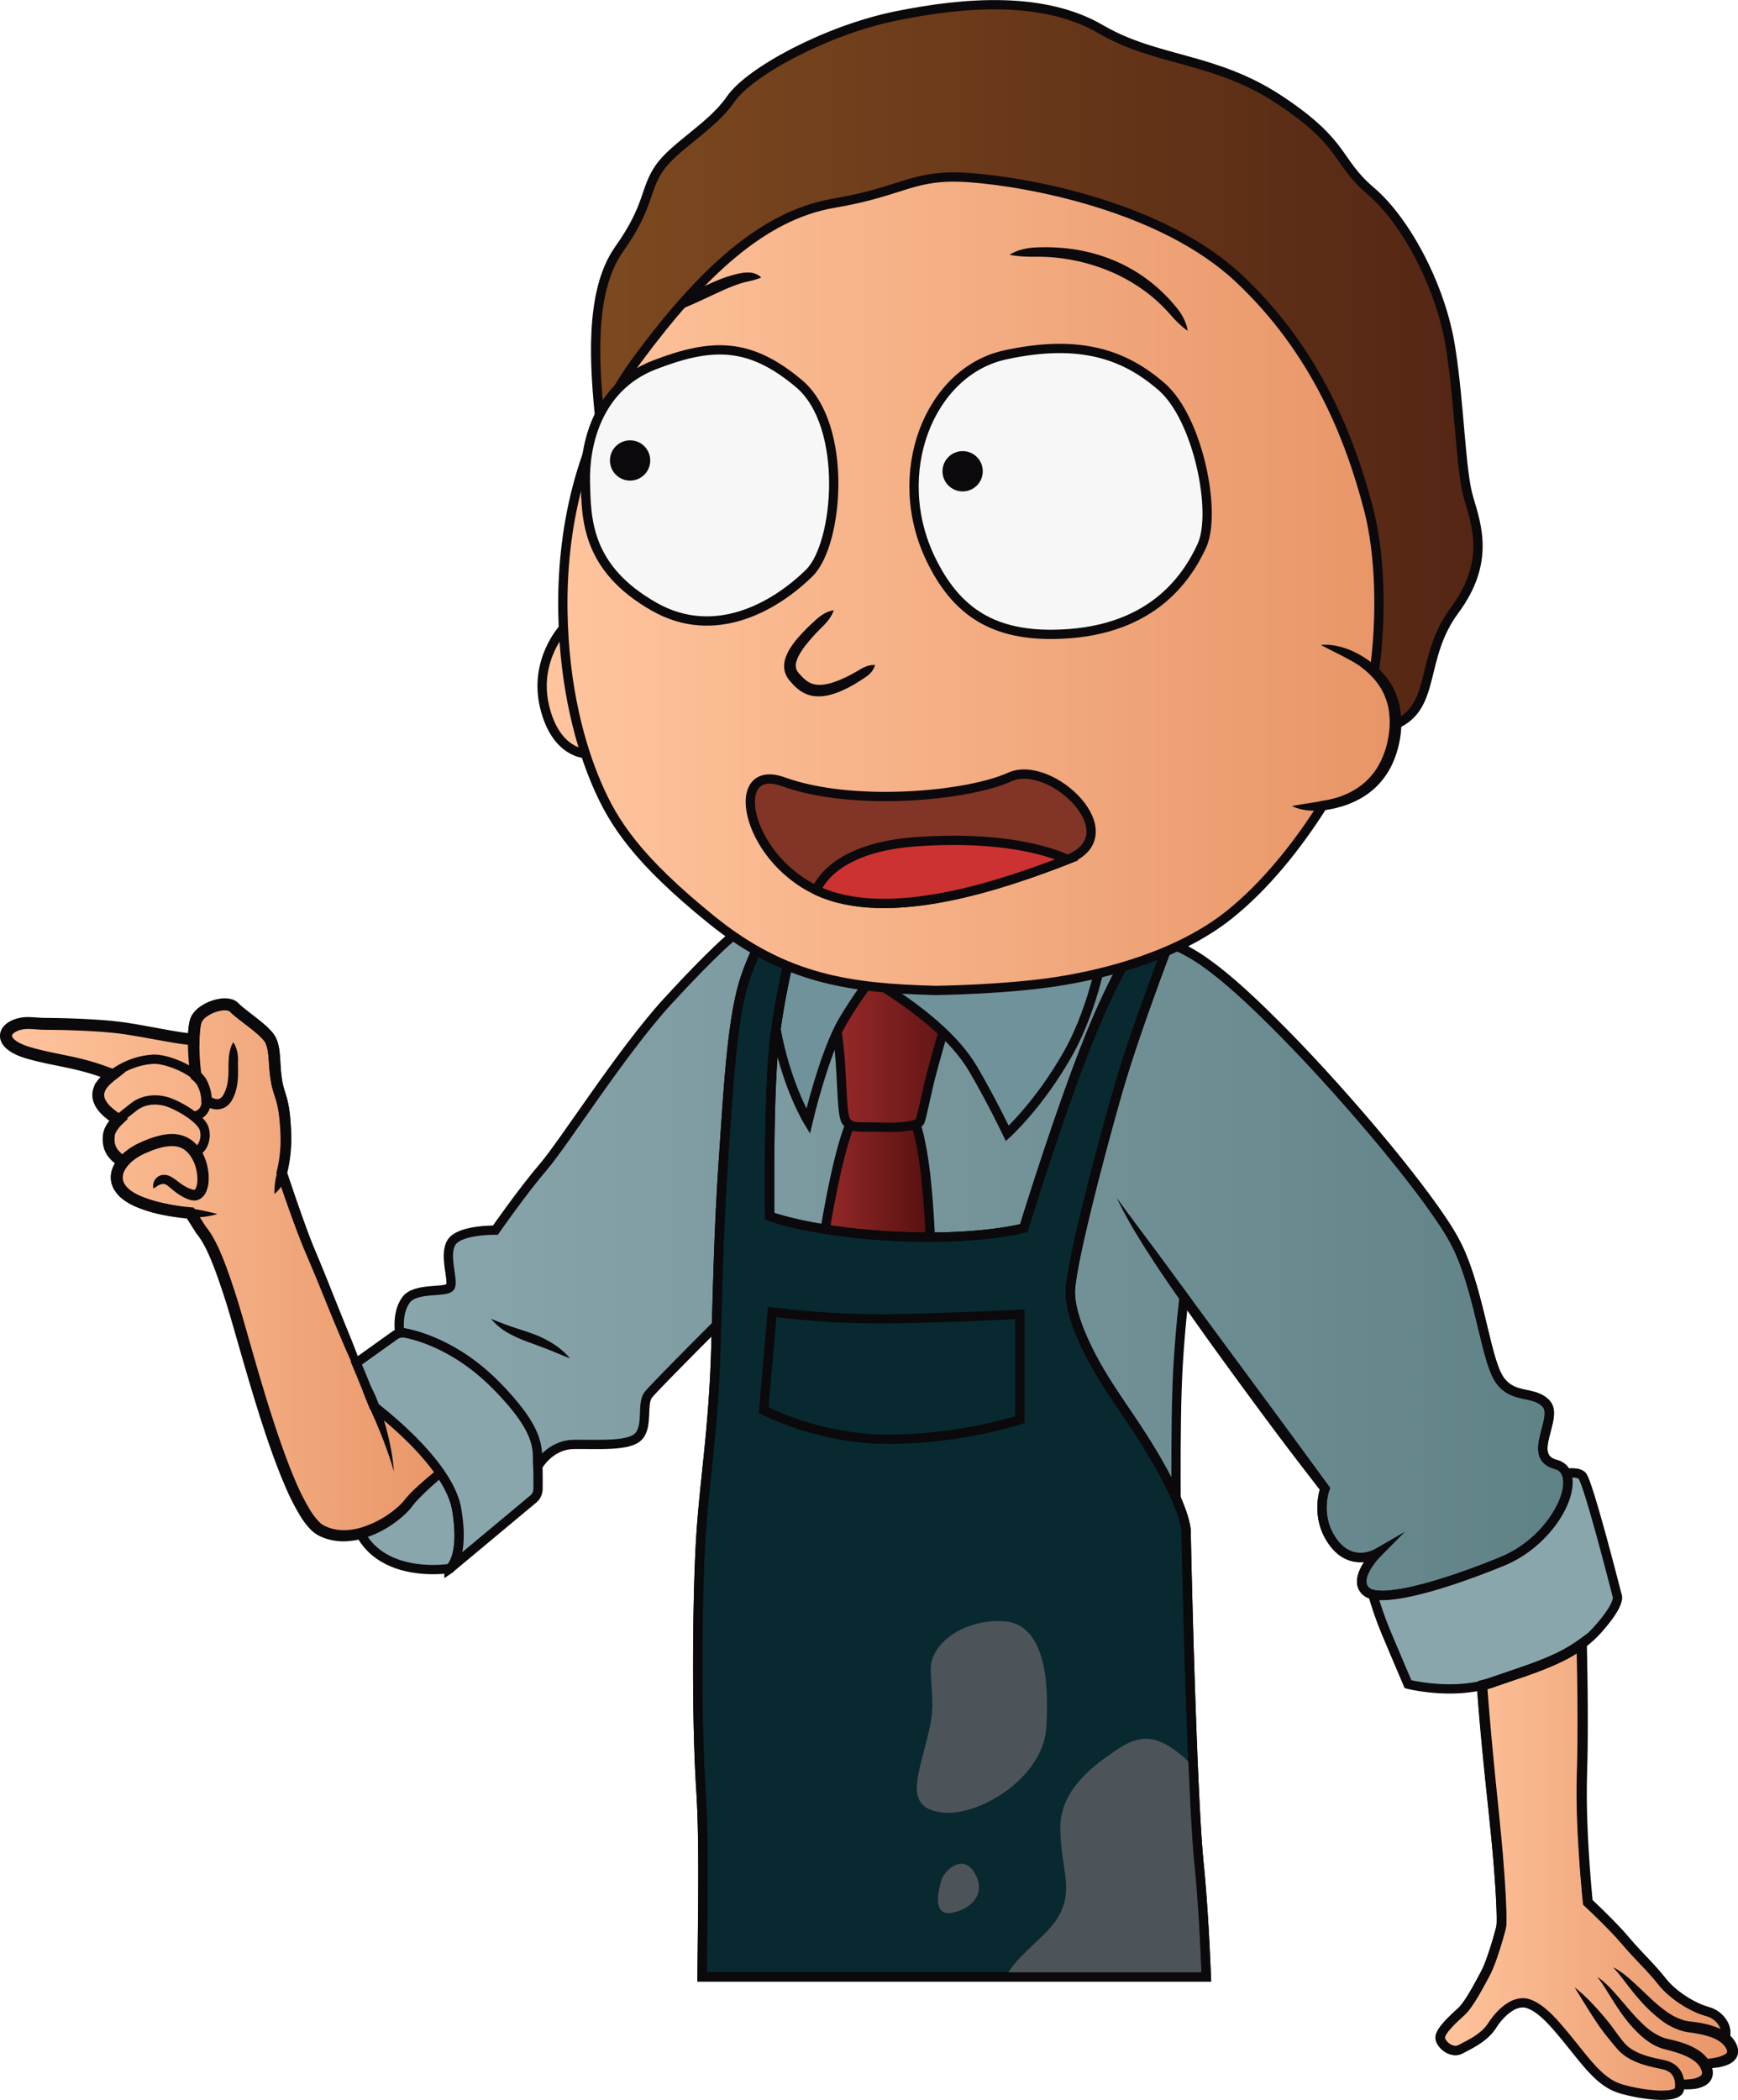 <svg id="Capa_1" data-name="Capa 1" xmlns="http://www.w3.org/2000/svg" xmlns:xlink="http://www.w3.org/1999/xlink" viewBox="0 0 1310.6 1583.11"><defs><style>.cls-1,.cls-12,.cls-13,.cls-14,.cls-17,.cls-18,.cls-19,.cls-2,.cls-3,.cls-4,.cls-7,.cls-8,.cls-9{stroke:#0b090b;}.cls-1,.cls-10,.cls-12,.cls-13,.cls-14,.cls-15,.cls-17,.cls-18,.cls-19,.cls-2,.cls-3,.cls-4,.cls-7,.cls-8,.cls-9{stroke-miterlimit:10;stroke-width:7px;}.cls-1{fill:url(#Degradado_sin_nombre_17);}.cls-2,.cls-6{fill:#8aa6ad;}.cls-3{fill:url(#Degradado_sin_nombre_59);}.cls-4{fill:#ffc49d;}.cls-5{fill:#0b090b;}.cls-7{fill:url(#Degradado_sin_nombre_35);}.cls-8{fill:url(#Degradado_sin_nombre_35-2);}.cls-9{fill:#70939b;}.cls-10,.cls-14{fill:#082930;}.cls-10,.cls-15{stroke:#000;}.cls-11{fill:#4d5459;}.cls-12,.cls-15{fill:none;}.cls-13{fill:url(#Degradado_sin_nombre_30);}.cls-16{fill:url(#Degradado_sin_nombre_30-2);}.cls-17{fill:#f7f7f7;}.cls-18{fill:#823526;}.cls-19{fill:#cc3232;}.cls-20{fill:url(#Degradado_sin_nombre_30-3);}</style><linearGradient id="Degradado_sin_nombre_17" x1="2935.81" y1="825.27" x2="3601.22" y2="825.27" gradientUnits="userSpaceOnUse"><stop offset="0" stop-color="#7c491f"/><stop offset="1" stop-color="#542614"/></linearGradient><linearGradient id="Degradado_sin_nombre_59" x1="2787.63" y1="1495.92" x2="3669.1" y2="1495.92" gradientUnits="userSpaceOnUse"><stop offset="0" stop-color="#8aa6ad"/><stop offset="1" stop-color="#5f8287"/></linearGradient><linearGradient id="Degradado_sin_nombre_35" x1="3107.56" y1="1431.56" x2="3188.74" y2="1431.56" gradientUnits="userSpaceOnUse"><stop offset="0" stop-color="#962929"/><stop offset="1" stop-color="#561010"/></linearGradient><linearGradient id="Degradado_sin_nombre_35-2" x1="3117.85" y1="1301.68" x2="3218.76" y2="1301.68" xlink:href="#Degradado_sin_nombre_35"/><linearGradient id="Degradado_sin_nombre_30" x1="2911.07" y1="990.27" x2="3539.03" y2="990.27" gradientUnits="userSpaceOnUse"><stop offset="0" stop-color="#ffc49d"/><stop offset="1" stop-color="#e89567"/></linearGradient><linearGradient id="Degradado_sin_nombre_30-2" x1="2491.15" y1="1507.65" x2="2834.37" y2="1507.65" xlink:href="#Degradado_sin_nombre_30"/><linearGradient id="Degradado_sin_nombre_30-3" x1="3572.72" y1="1959.73" x2="3793.14" y2="1959.73" xlink:href="#Degradado_sin_nombre_30"/></defs><title>morty2</title><path class="cls-1" d="M2939.23,869c-4.12-41.41-8.86-98.3,14.25-130.9s19-44.44,30.22-61,39.71-31.41,53.93-52.15,72.3-52.15,125-62.82,111.4-14.81,154.07,10.08,86.15,20.74,135.7,53.85,41.34,45.56,68,68.22,52.89,72.45,60,117.34,7.56,93.33,13.78,114.22,16,48.44-10.66,84.44-13.34,72.45-44.53,86.08S2939.23,869,2939.23,869Z" transform="translate(-2486.64 -550.18)"/><path class="cls-2" d="M2768.54,1610.34c14.41,11.14,57.4,46.7,62.57,78s-2.38,41.72-5.05,44.3c0,0-73.17,12.29-74.5-55.71" transform="translate(-2486.64 -550.18)"/><path class="cls-3" d="M3659.85,1654.22c-22.52-5.92,2.37-35-7.11-45.63s-26.07-3-36.15-19.55-15.26-70.37-33-103.26S3504.89,1380,3456,1330.22s-78.22-71.55-103.11-71.55l-.76,6.17-278.94-26-33.89,16.91s-14.41,11.39-49.08,49.17-77.78,106.22-93.78,124.89-36.22,47.78-36.22,47.78-26.44-.45-32.89,8.88,1.56,28.89-1.11,33.78-26.07.08-33.33,9.85-4.89,24.45-4.89,24.45,36.3,3.41,72.44,39.85,31.71,61.33,31.71,61.33,8.89-16.29,27-16.59,42.08,1.78,49.19-6.22,2.07-24.59,7.11-31.11,69-70.22,69-70.22l329.78,209.77s-1.78-90.66,0-144c.85-25.42,3.11-50.24,5.25-69.25,46.66,65.24,106.31,144.36,106.31,144.36s-8,21.12,6.22,40.45,32.89,8.44,32.89,8.44-19.11,19.26-7.85,28.74,60.29-5.4,102.52-22.74S3682.37,1660.15,3659.85,1654.22Z" transform="translate(-2486.64 -550.18)"/><path class="cls-4" d="M2911.51,1024s-22.62,24-14.18,59.07,30.75,35.23,30.75,35.23" transform="translate(-2486.64 -550.18)"/><path class="cls-5" d="M3352.89,1255.17c8.73.08,17.11,2.57,24.68,6a132.23,132.23,0,0,1,21.24,12.69l4.94,3.63,4.8,3.78c1.61,1.25,3.17,2.55,4.72,3.86l4.66,3.92c6.1,5.34,12.1,10.77,17.94,16.36,23.35,22.31,45.48,45.77,66.83,69.91s42.05,48.85,61.34,74.78c2.45,3.21,4.75,6.55,7.13,9.82s4.59,6.68,6.88,10a166.31,166.31,0,0,1,12.18,21.41c6.73,15.07,11,30.81,14.94,46.45l5.72,23.42c.47,1.94,1,3.86,1.49,5.78s1,3.83,1.6,5.72a97.8,97.8,0,0,0,3.83,10.94c.36.86.82,1.6,1.22,2.42.21.39.4.81.63,1.19l.72,1.11a21.17,21.17,0,0,0,3.4,3.88A21.93,21.93,0,0,0,3633,1597c3.59,1,7.6,1.52,11.85,2.85a24.84,24.84,0,0,1,6.32,2.89,19.87,19.87,0,0,1,2.86,2.24c.45.41.85.86,1.27,1.29a16.46,16.46,0,0,1,1.27,1.74,14.68,14.68,0,0,1,1.88,7.59,34.11,34.11,0,0,1-.75,6.67c-.85,4.19-2,8-2.93,11.82s-1.53,7.5-1,10.47a6.79,6.79,0,0,0,1.73,3.57,9.67,9.67,0,0,0,3.71,2.27l1.19.38,1.65.55a16.49,16.49,0,0,1,3.47,1.67,14.92,14.92,0,0,1,5.1,5.89,19.19,19.19,0,0,1,1.83,7.07l.08,1.74c0,.58,0,1.14-.05,1.71a28.19,28.19,0,0,1-.34,3.34,49,49,0,0,1-3.71,12.39,73.35,73.35,0,0,1-6.08,11.08,94.64,94.64,0,0,1-7.6,10,104,104,0,0,1-8.87,8.82,101.69,101.69,0,0,1-10,7.58,98.35,98.35,0,0,1-10.92,6.16c-3.87,1.77-7.57,3.24-11.33,4.74s-7.53,3-11.31,4.36q-11.36,4.25-22.92,8c-7.71,2.48-15.5,4.77-23.43,6.69a134.18,134.18,0,0,1-24.44,4,48.79,48.79,0,0,1-6.49-.13,24.39,24.39,0,0,1-6.87-1.53c-.6-.27-1.2-.57-1.79-.87s-1.18-.8-1.73-1.22a14.28,14.28,0,0,1-2.66-3,13.14,13.14,0,0,1-1.68-3.79,14.5,14.5,0,0,1-.4-4,20.66,20.66,0,0,1,1.53-7,37.35,37.35,0,0,1,3-5.93,60.38,60.38,0,0,1,3.67-5.28,62.59,62.59,0,0,1,4.21-4.87l4.25,5.49c-.57.32-.94.5-1.4.71s-.87.39-1.3.57c-.88.35-1.76.66-2.65.93a31,31,0,0,1-5.51,1.13,27,27,0,0,1-11.31-1.08,25.86,25.86,0,0,1-5.23-2.34c-.83-.46-1.6-1-2.38-1.54s-1.52-1.13-2.19-1.76a36.5,36.5,0,0,1-7-8.33,47.61,47.61,0,0,1-4.83-9.62,50.37,50.37,0,0,1-2.43-10.47,51.56,51.56,0,0,1,.68-16c.17-.88.38-1.75.61-2.63s.47-1.7.83-2.73v0l.48,3.35q-20.79-26.55-40.88-53.62t-39.84-54.39q-9.86-13.68-19.54-27.48c-6.46-9.21-12.94-18.4-19.24-27.71-3.18-4.64-6.24-9.37-9.3-14.09-1.52-2.36-3.09-4.7-4.57-7.09l-4.43-7.2c-3-4.77-5.8-9.66-8.55-14.59s-5.31-10-7.74-15.05c3.41,4.53,6.54,9.15,10,13.61,1.7,2.23,3.33,4.51,5,6.76l5.06,6.73c6.68,9,13.42,18,20,27l19.86,27.18,20,27.1,40,54.19q20,27.1,39.75,54.39l1.15,1.58-.67,1.76h0c-.19.54-.43,1.34-.61,2s-.37,1.47-.52,2.23a43.36,43.36,0,0,0-.67,4.57,45.71,45.71,0,0,0,.09,9.21,43.11,43.11,0,0,0,2.06,8.92,40.27,40.27,0,0,0,4.11,8.16c3.24,5.22,7.76,9.4,13.12,11.12a20.07,20.07,0,0,0,8.39.8,24.32,24.32,0,0,0,4.25-.88c.69-.21,1.38-.46,2.05-.72l1-.43c.3-.13.67-.33.83-.41l20.23-11.08-16,16.57a55.49,55.49,0,0,0-3.66,4.25,52.2,52.2,0,0,0-3.21,4.61,30.25,30.25,0,0,0-2.43,4.82,14.12,14.12,0,0,0-1.07,4.69,7.7,7.7,0,0,0,.2,2,5.79,5.79,0,0,0,.76,1.7,7.22,7.22,0,0,0,1.31,1.49c.26.16.49.33.73.51s.62.29.93.45a18.06,18.06,0,0,0,4.86,1,40.81,40.81,0,0,0,5.55.1,126.14,126.14,0,0,0,23.09-3.77c7.69-1.86,15.34-4.11,22.93-6.54s15.12-5.09,22.6-7.9c3.75-1.39,7.47-2.84,11.19-4.31s7.47-3,10.91-4.55a92.06,92.06,0,0,0,10.06-5.68,88.08,88.08,0,0,0,17.43-15.18,87.44,87.44,0,0,0,7-9.19,66.78,66.78,0,0,0,5.51-10,42.14,42.14,0,0,0,3.21-10.63c.52-3.53.42-7.13-.88-9.75a8.2,8.2,0,0,0-2.67-3.12,9.51,9.51,0,0,0-2-.91l-.53-.19-.26-.1-.42-.13-1.68-.53a16.74,16.74,0,0,1-6.42-4,14,14,0,0,1-3.51-7.08,24,24,0,0,1-.13-7,55.49,55.49,0,0,1,1.17-6.33c1-4,2.13-7.89,2.87-11.58a26.73,26.73,0,0,0,.62-5.28,7.82,7.82,0,0,0-.87-4c-.15-.25-.34-.45-.5-.7s-.54-.58-.84-.85a12.83,12.83,0,0,0-1.88-1.47,18.1,18.1,0,0,0-4.62-2.09c-3.42-1.09-7.42-1.63-11.58-2.76a35.24,35.24,0,0,1-6.27-2.31,25.77,25.77,0,0,1-5.78-3.85,28.66,28.66,0,0,1-4.53-5.16l-.92-1.42c-.29-.48-.52-1-.79-1.47-.49-1-1.06-2-1.49-3a103.2,103.2,0,0,1-4.14-11.81c-.58-2-1.15-3.93-1.65-5.89s-1-3.93-1.52-5.88l-5.72-23.43c-3.88-15.51-8.12-30.93-14.53-45.25a157.71,157.71,0,0,0-11.65-20.45c-2.24-3.29-4.44-6.6-6.75-9.85s-4.61-6.52-7-9.7c-19.09-25.66-39.74-50.27-61-74.3s-43.27-47.37-66.41-69.48c-5.78-5.53-11.7-10.88-17.7-16.13l-4.56-3.84c-1.52-1.29-3-2.56-4.61-3.77l-4.67-3.68-4.78-3.51a125.49,125.49,0,0,0-20.07-12c-7-3.22-14.38-5.34-21.77-5.42Z" transform="translate(-2486.64 -550.18)"/><path class="cls-6" d="M2856.89,1544.44c20,14.67,34.67,12,59.55,29.78" transform="translate(-2486.64 -550.18)"/><path class="cls-5" d="M2856.89,1544.44c5.36,2.12,10.39,4.18,15.54,5.92s10.37,3.32,15.65,5.28a79.77,79.77,0,0,1,15.38,7.43,57.2,57.2,0,0,1,13,11.15c-5.4-2-10.42-4.25-15.5-6.26s-10.12-3.85-15.3-5.76a107,107,0,0,1-15.48-6.85A46.94,46.94,0,0,1,2856.89,1544.44Z" transform="translate(-2486.64 -550.18)"/><path class="cls-7" d="M3127.51,1398.15c-10.47,25-20,87.18-20,87.18l81.18,7.71s-1.18-32.6-4.15-58.08-7.11-36.81-7.11-36.81l-24.89-28.08Z" transform="translate(-2486.64 -550.18)"/><path class="cls-8" d="M3117.85,1328.44c4.52,28.3,2.74,61.49,6.89,67.12s9.48,3.85,27.26,4.44,27.26-1.78,28.44-4.44,5.34-23.41,8.3-34.67,9-32.45,9-32.45l21-108.59-97.57-16.59Z" transform="translate(-2486.64 -550.18)"/><path class="cls-9" d="M3146.44,1290.22c34,21.11,60.45,42.67,74.23,66.22s25.55,48.23,25.55,48.23,24.22-22,45.56-59.78,27.78-83.56,27.78-83.56Z" transform="translate(-2486.64 -550.18)"/><path class="cls-9" d="M3071.11,1261.33s-6.07,33.11,2.08,71.67,22.81,62.56,22.81,62.56,12-51.12,26.22-75.56,39.56-56,39.56-56Z" transform="translate(-2486.64 -550.18)"/><path class="cls-10" d="M3016,2040.59h380.33c-1.35-33.38-3.27-63.51-5.51-85.33-5.33-52.15-9.7-241-9.7-249.93s-7.63-28.88-22-53.77-27.11-41.34-39.55-61.34-25.78-47.11-25.78-65.78,20.44-97.77,35.11-149.33,45.33-129.78,45.33-129.78l-27.55,11.11s-18,24-40.45,80.89S3258.67,1476,3258.67,1476s-33.78,9.33-96.89,6.22-94.67-15.11-94.67-15.11-.89-66.22,1.83-112.44,16.87-97.78,16.87-97.78l-12.62-18.08a189,189,0,0,0-24.75,49.19c-9.77,29.33-12.59,82.37-16.14,134.52s-4.15,85.92-5.93,145.78-8.59,98.37-11.26,141-3.55,134.23,0,189.34C3017.4,1934.1,3016.75,1974.33,3016,2040.59Z" transform="translate(-2486.64 -550.18)"/><path class="cls-11" d="M3392.79,2040.59l-6.35-158.84c-27.33-27.53-41.55-23.08-57.55-12.42s-42.67,29.34-42.67,58.67,9.78,44.46,0,64.45c-8.41,17.21-31.95,30.14-41.19,48.14Z" transform="translate(-2486.64 -550.18)"/><path class="cls-12" d="M3016.09,2040.59h380.23c-1.35-33.38-3.27-63.51-5.51-85.33-5.33-52.15-9.7-241-9.7-249.93s-7.63-28.88-22-53.77-27.11-41.34-39.55-61.34-25.78-47.11-25.78-65.78,20.44-97.77,35.11-149.33,45.33-129.78,45.33-129.78l-27.55,11.11s-18,24-40.45,80.89S3258.67,1476,3258.67,1476s-33.78,9.33-96.89,6.22-94.67-15.11-94.67-15.11-.89-66.22,1.83-112.44,16.87-97.78,16.87-97.78l-12.62-18.08a189,189,0,0,0-24.75,49.19c-9.77,29.33-12.59,82.37-16.14,134.52s-4.15,85.92-5.93,145.78-8.59,98.37-11.26,141-3.55,134.23,0,189.34C3017.29,1932.39,3016.8,1975.76,3016.09,2040.59Z" transform="translate(-2486.64 -550.18)"/><path class="cls-13" d="M3523,1056.4c5.67-40.9,4.6-88-4.29-122.18-14.23-54.66-40.15-120-97.93-174.22s-158.52-72.59-202.37-75.85-48.89,10.07-103.11,19.26-100.74,54.22-147,116.44-58.08,133.48-57.19,191.26,13.33,101.78,25.78,130.67,30.22,56.44,86.22,101.78S3128,1295.11,3192,1296.89c0,0,51.26-.59,90.37-6.52s93-20.15,131-50.37c26.8-21.35,51.22-51.58,70.77-82.53,20.09-2.8,46.94-13.52,53.68-49.91C3542.25,1083.4,3534.19,1067.18,3523,1056.4Z" transform="translate(-2486.64 -550.18)"/><path class="cls-5" d="M3482.67,1036.44a40.64,40.64,0,0,1,13.11,1,55.73,55.73,0,0,1,12.41,4.39,69.85,69.85,0,0,1,21.39,16,55.65,55.65,0,0,1,7.79,11.24,56.52,56.52,0,0,1,4.65,12.94,68.49,68.49,0,0,1,0,27,76.86,76.86,0,0,1-3.7,12.94,59.58,59.58,0,0,1-6.2,12.13l-2,2.81c-.7.91-1.45,1.77-2.17,2.66a30.77,30.77,0,0,1-2.31,2.54,32.49,32.49,0,0,1-2.44,2.4,57.32,57.32,0,0,1-11.08,7.93,68.32,68.32,0,0,1-12.36,5.33,83.76,83.76,0,0,1-13,3,53.16,53.16,0,0,1-13.15.44,37.69,37.69,0,0,1-12.77-3.28c4.37-.9,8.51-1.55,12.62-2.18s8.15-1.23,12.15-1.95a77.36,77.36,0,0,0,11.72-3.08,61.67,61.67,0,0,0,10.8-5.09,50.72,50.72,0,0,0,16.74-16.19,63.5,63.5,0,0,0,8.42-22,62.57,62.57,0,0,0,.34-23.57,52.09,52.09,0,0,0-3.68-11,48,48,0,0,0-6.34-9.82A63,63,0,0,0,3505,1048C3497.83,1044,3490.44,1040.56,3482.67,1036.44Z" transform="translate(-2486.64 -550.18)"/><path class="cls-14" d="M3068.94,1539.26l-6.42,74.07s42.07,22.52,96.59,21.93,96.59-14.82,96.59-14.82V1541s-48.59,2.66-96.59,3.4A654.69,654.69,0,0,1,3068.94,1539.26Z" transform="translate(-2486.64 -550.18)"/><path class="cls-11" d="M3187.56,1853.33c-7.41,33.54-20.45,58.67,8,63.11s77.33-25.77,80-63.11-1.78-79.11-32-80.89-56,16.89-55.12,37.34S3191.18,1836.91,3187.56,1853.33Z" transform="translate(-2486.64 -550.18)"/><path class="cls-11" d="M3196.44,1968c-2.64,9.2-6.62,27.56,9.14,24s24.64-16,15.75-30.22S3198.71,1960.1,3196.44,1968Z" transform="translate(-2486.64 -550.18)"/><path class="cls-15" d="M2571.12,1360.5c-25.34-10-40.45-10.28-61.79-16.2s-21.33-15.71-13-20.15,15.4-2.08,24.89-2.08,40.29.6,58.66,3.26,39,7.41,52.82,8.6,17.77,29,17.77,29l-27.92,11.85Z" transform="translate(-2486.64 -550.18)"/><path class="cls-16" d="M2775.41,1588.44l-11.9,9.15L2752.89,1572c-24.27-58.48-18.22-45.33-32.89-80-4.84-11.45-12.6-33.38-20.81-57.61a104.19,104.19,0,0,0,3-30c-1.18-27.25-5-27-7.11-39.7s-.73-23.2-4.58-30.61-21.79-18.57-27.42-24.5-25.48.59-28.74,10.07c-1,3-1.55,8.18-1.67,14.23h0c-13.85-1.19-34.45-5.93-52.82-8.6s-49.18-3.26-58.66-3.26-16.6-2.37-24.89,2.08-8.3,14.22,13,20.15,36.45,6.22,61.79,16.2h0c-1.55,1.2-3.09,2.51-4.6,3.94-12.15,11.56-3.26,22.23,9.39,29.84-3.66,3.55-6.62,7.48-7.17,11.65-1.08,8.17,1.67,14.9,10.84,20.12h0c-8.2,9.62-7.09,21.53,10.05,29.36,12.36,5.65,28.12,8.15,40.5,9.25,2.19,3.49,7.42,11.8,8.09,12.67,4.45,5.78,10.67,13.93,23.11,53.63s42.08,160,67.56,173,57.48-9.48,65.78-20.74,39.7-35.26,39.7-35.26Z" transform="translate(-2486.64 -550.18)"/><path class="cls-5" d="M2775.41,1588.44c-2,1.91-3.89,3.72-5.68,5.48-.89.89-1.77,1.72-2.64,2.55l-2.56,2.45-1.48,1.41-1.09-2.1c-6.74-13-12.81-26.34-18.49-39.83s-11.2-27.06-16.68-40.59c-2.76-6.74-5.6-13.46-8.46-20.18-1.43-3.33-2.9-6.77-4.25-10.21s-2.68-6.87-4-10.31c-5.12-13.77-9.93-27.6-14.69-41.45l-.37-1.09.28-1.15a99.71,99.71,0,0,0,2.91-22.23c0-1.87,0-3.74-.06-5.61s-.2-3.81-.3-5.71c-.28-3.81-.61-7.6-1.16-11.29a65.47,65.47,0,0,0-2.47-10.73c-.56-1.79-1.22-3.67-1.79-5.68a61.54,61.54,0,0,1-1.4-6.12,117.8,117.8,0,0,1-1.39-12c-.29-3.93-.49-7.78-1-11.28a26,26,0,0,0-1.2-4.84,7.12,7.12,0,0,0-.43-1.06,8.49,8.49,0,0,0-.46-.95,12,12,0,0,0-1.26-1.75,60.42,60.42,0,0,0-7.93-7.36c-2.94-2.39-6-4.72-9.13-7.12-1.56-1.21-3.12-2.43-4.7-3.75-.78-.65-1.57-1.34-2.38-2.09-.4-.37-.8-.77-1.21-1.19a1.62,1.62,0,0,0-.29-.23,6.92,6.92,0,0,0-3.33-.68,19.92,19.92,0,0,0-4.72.61,26.7,26.7,0,0,0-9,4.09,13.83,13.83,0,0,0-3.17,3,6.4,6.4,0,0,0-.84,1.54,15,15,0,0,0-.56,2.13,69.39,69.39,0,0,0-.9,10.87l-.11,4.74-4.7-.44c-10.08-.94-19.73-2.82-29.36-4.54-4.81-.87-9.6-1.74-14.38-2.55s-9.55-1.57-14.26-2.1c-9.51-1.06-19.22-1.6-28.91-2q-7.28-.3-14.56-.43l-7.27-.1c-2.31,0-5.09,0-7.58-.2-5.05-.33-9.54-.85-13.27.1a16.65,16.65,0,0,0-2.75.89c-.46.17-.89.43-1.34.63a10,10,0,0,0-1.1.65,5.44,5.44,0,0,0-1.46,1.38,1.88,1.88,0,0,0-.4,1,2.31,2.31,0,0,0,.34,1.13,7.34,7.34,0,0,0,1.43,1.69,21.1,21.1,0,0,0,5.05,3.18,45.93,45.93,0,0,0,6.25,2.37c1.09.33,2.2.65,3.38,1s2.3.63,3.47.91c9.26,2.34,18.86,4,28.56,6.2,4.84,1.12,9.69,2.38,14.47,3.87s9.5,3.17,14.15,5l-.56-.18h0l8.94,2.24-7.3,5.63c-1.34,1-2.64,2.14-3.88,3.3a21.42,21.42,0,0,0-3,3.38,9.83,9.83,0,0,0-1.58,3.43,7,7,0,0,0,.06,3.37c.58,2.31,2.39,4.8,4.71,7a46,46,0,0,0,8,6l5,3-4.14,4a24.64,24.64,0,0,0-5,6.33,9.27,9.27,0,0,0-.62,1.55,7.16,7.16,0,0,0-.19.73l-.06.36c0,.12,0,.32,0,.47a17.12,17.12,0,0,0-.06,3.84,13,13,0,0,0,.83,3.45,12.33,12.33,0,0,0,1.79,3,21,21,0,0,0,6.1,5l-2.87-.52h0l11.78-1.8-7.73,9.06a16.26,16.26,0,0,0-3.65,6.76,9.49,9.49,0,0,0,.86,6.59,17.29,17.29,0,0,0,5.29,5.7,39.6,39.6,0,0,0,7.82,4.21,99.1,99.1,0,0,0,18.13,5.37,171,171,0,0,0,19.11,2.73l2.17.2,1.16,1.84,6.47,10.22.8,1.24c.26.4.54.83.67,1,.62.81,1.26,1.66,1.9,2.54a64.35,64.35,0,0,1,3.52,5.47,111,111,0,0,1,5.58,11.33c1.67,3.81,3.14,7.65,4.58,11.49,2.84,7.7,5.42,15.44,7.86,23.21s4.67,15.6,6.91,23.39c8.9,31.11,17.7,62.22,28.62,92.46,2.74,7.55,5.63,15,8.79,22.35a167.77,167.77,0,0,0,10.64,21.09,53.89,53.89,0,0,0,6.69,8.93,16.83,16.83,0,0,0,3.73,3l.22.13.3.14.6.3,1.21.55c.82.34,1.65.66,2.5.93,6.76,2.26,14.33,2,21.6.18A74.91,74.91,0,0,0,2787,1686a42.53,42.53,0,0,0,3.88-4c.3-.35.54-.66.83-1s.7-.9,1.06-1.32c.7-.85,1.42-1.65,2.15-2.44,2.91-3.09,5.93-5.89,9-8.63s6.17-5.38,9.34-8c6.33-5.15,12.72-10.14,19.29-15l-.31,4.51-14.05-15-14.07-15.24Zm0,0,15,13.87,15.27,14.21,15.41,14.54,15.43,14.82,2.41,2.32-2.72,2.19c-6.25,5-12.48,10.18-18.52,15.46a213.89,213.89,0,0,0-17.29,16.35c-.64.72-1.26,1.44-1.83,2.15-.29.36-.54.72-.82,1.07s-.68.92-1,1.36a49.11,49.11,0,0,1-4.49,4.8,79.71,79.71,0,0,1-10,8,75.92,75.92,0,0,1-23.13,10.79,54.16,54.16,0,0,1-13,1.83,42.3,42.3,0,0,1-13.3-1.93c-1.08-.34-2.14-.74-3.19-1.17-.52-.23-1-.44-1.56-.69l-.77-.37-.38-.19-.44-.23a25.81,25.81,0,0,1-5.77-4.48,58.3,58.3,0,0,1-7.89-10.43,176.58,176.58,0,0,1-11.23-22.21c-3.26-7.54-6.19-15.17-9-22.84-5.55-15.33-10.49-30.82-15.2-46.35s-9.17-31.12-13.63-46.67c-2.24-7.77-4.46-15.54-6.87-23.17s-5-15.29-7.73-22.78c-1.41-3.73-2.84-7.45-4.42-11.05a103.1,103.1,0,0,0-5.14-10.43,51.56,51.56,0,0,0-3.05-4.73c-.55-.77-1.13-1.53-1.74-2.32s-.75-1.08-1-1.52l-.85-1.3-6.52-10.3,3.33,2a181.18,181.18,0,0,1-20.09-2.85,107.33,107.33,0,0,1-19.79-5.87,48,48,0,0,1-9.56-5.18,26,26,0,0,1-8-8.77,19.08,19.08,0,0,1-2-6.16,18.69,18.69,0,0,1,.31-6.47,25,25,0,0,1,5.54-10.57l4.05,7.26h0l-1.55.24-1.31-.77a29.6,29.6,0,0,1-8.67-7.16,21.06,21.06,0,0,1-3.08-5.21,21.81,21.81,0,0,1-1.42-5.86,25.64,25.64,0,0,1,.05-5.75c0-.25,0-.44.09-.72l.14-.83a16.07,16.07,0,0,1,.4-1.59,18.36,18.36,0,0,1,1.15-2.91,33.21,33.21,0,0,1,6.76-8.78l.8,7a54.8,54.8,0,0,1-9.6-7.14,31.15,31.15,0,0,1-4.21-4.85,20.16,20.16,0,0,1-3-6.36,15.67,15.67,0,0,1-.14-7.54,18.49,18.49,0,0,1,2.93-6.54,29.52,29.52,0,0,1,4.27-4.86c1.44-1.35,2.95-2.63,4.51-3.84l1.65,7.87h0l-.27-.07-.29-.11c-4.45-1.72-8.95-3.32-13.51-4.73s-9.17-2.61-13.84-3.69c-9.34-2.15-19.05-3.78-28.74-6.22-1.21-.29-2.41-.62-3.62-.94s-2.43-.66-3.68-1a56.29,56.29,0,0,1-7.44-2.82,30.15,30.15,0,0,1-7.28-4.65,16.47,16.47,0,0,1-3.22-3.94,11.29,11.29,0,0,1-1.5-5.87,10.91,10.91,0,0,1,2-5.82,14.46,14.46,0,0,1,3.77-3.69,20.17,20.17,0,0,1,2-1.21c.66-.32,1.3-.67,2-.94a25.65,25.65,0,0,1,4.19-1.37,32.09,32.09,0,0,1,8.42-.78c2.67.07,5.15.3,7.5.44s4.5.18,7.08.18l7.38.12q7.38.15,14.75.46c9.83.43,19.65,1,29.56,2.11,5,.58,9.88,1.37,14.74,2.2s9.67,1.71,14.48,2.6c9.6,1.74,19.17,3.6,28.55,4.49l-4.8,4.3a76.76,76.76,0,0,1,1.1-12.38,22.86,22.86,0,0,1,.94-3.51,15.5,15.5,0,0,1,1.94-3.58,22.61,22.61,0,0,1,5.17-5,35.22,35.22,0,0,1,12.13-5.48,28,28,0,0,1,6.84-.84,18.88,18.88,0,0,1,3.79.4,13,13,0,0,1,4.1,1.63,9.81,9.81,0,0,1,2,1.6c.27.28.55.56.87.85.62.58,1.29,1.18,2,1.77,1.41,1.18,2.92,2.37,4.44,3.55,3,2.37,6.17,4.74,9.27,7.26a68.32,68.32,0,0,1,9.11,8.57,20.37,20.37,0,0,1,2.12,3,17.22,17.22,0,0,1,.83,1.67,15.33,15.33,0,0,1,.66,1.65,34.22,34.22,0,0,1,1.58,6.49c.6,4.2.75,8.15,1,12a111.37,111.37,0,0,0,1.2,11.19,50.07,50.07,0,0,0,1.17,5.27c.47,1.74,1.09,3.54,1.68,5.47a74.35,74.35,0,0,1,2.68,12c.57,4,.89,8,1.15,12,.09,2,.21,3.93.27,6s.06,4,0,6.06a107.91,107.91,0,0,1-3.31,24l-.09-2.24c4.65,13.84,9.35,27.67,14.33,41.35q1.86,5.13,3.82,10.19c1.3,3.38,2.69,6.67,4.11,10.07,2.82,6.75,5.63,13.52,8.36,20.34,5.4,13.61,10.84,27.13,16.38,40.66s10.65,27.24,15.11,41.22l-2.56-.69,3.38-2.12c1.12-.69,2.22-1.39,3.31-2Z" transform="translate(-2486.64 -550.18)"/><path class="cls-12" d="M2575.91,1394.28c-12.65-7.61-21.54-18.28-9.39-29.84a57,57,0,0,1,35.55-15.7c9.49-.59,32,8,37,18.07s5.19,23.22-6.44,24.94" transform="translate(-2486.64 -550.18)"/><path class="cls-2" d="M2826.06,1732.6l-.87.73A5.69,5.69,0,0,0,2826.06,1732.6Z" transform="translate(-2486.64 -550.18)"/><path class="cls-2" d="M2892.15,1655.7c-.9-11.77,4.44-24.89-31.71-61.33-28.54-28.78-57.17-37-68-39.12a10.48,10.48,0,0,0-7.94,1.6l-29.22,20.87c5.15,12.22,9.53,23.1,13.22,32.62,14.41,11.14,57.4,46.7,62.57,78s-2.38,41.72-5.05,44.3l62.76-52.34a9.87,9.87,0,0,0,3.55-7.51C2892.41,1667.53,2892.42,1659.26,2892.15,1655.7Z" transform="translate(-2486.64 -550.18)"/><path class="cls-6" d="M2783.7,1659.56s-3.55-25.19-20.19-62" transform="translate(-2486.64 -550.18)"/><path class="cls-5" d="M2783.7,1659.56c-1.43-5.29-3.18-10.44-5-15.56s-3.78-10.16-5.8-15.17-4.19-10-6.42-14.87c-1.07-2.47-2.2-4.92-3.21-7.41s-2.1-5-3-7.52l6.38-2.88c1.3,2.43,2.48,4.92,3.57,7.45.52,1.27,1.05,2.54,1.54,3.83s1,2.57,1.42,3.88c.91,2.6,1.74,5.23,2.52,7.87s1.54,5.29,2.26,7.94c1.4,5.33,2.63,10.7,3.62,16.11.5,2.7.95,5.41,1.28,8.14S2783.58,1656.82,2783.7,1659.56Z" transform="translate(-2486.64 -550.18)"/><path class="cls-12" d="M2635.56,1417.78c4.88-2.67,7.11-10.89,4.88-17.11s-14.66-14.67-25.11-18.89-21.11-2.45-27.77,2.89-17.71,12.81-18.82,21.26c-1.08,8.17,1.67,14.9,10.84,20.12" transform="translate(-2486.64 -550.18)"/><path class="cls-5" d="M2602.37,1446.22a7.69,7.69,0,0,1,.1-4.41,8.44,8.44,0,0,1,2.61-4,8.23,8.23,0,0,1,5.09-1.92,10.83,10.83,0,0,1,5.22,1.34,25.23,25.23,0,0,1,3.58,2.31l3,2.22a36.35,36.35,0,0,0,5.64,3.58c.48.22,1,.47,1.44.67l1.48.57,1.5.49a4.14,4.14,0,0,0,.83.13.84.84,0,0,0,.72-.26,4,4,0,0,0,.92-1.41,15.76,15.76,0,0,0,1-5.58,33.43,33.43,0,0,0-.52-6.42,29.18,29.18,0,0,0-4.66-11.75c-2.41-3.46-5.4-5.92-9-6.9s-7.94-.74-12.25.24a68.69,68.69,0,0,0-13,4.62,40,40,0,0,0-11.09,7.11c-3.08,2.88-5.41,6.42-5.8,9.82a9.43,9.43,0,0,0,.7,4.91,14.36,14.36,0,0,0,3.29,4.48,27,27,0,0,0,5.08,3.69c.49.27,1,.54,1.45.8l1.5.73c1,.47,2.12.88,3.17,1.33a94.25,94.25,0,0,0,13.4,4.13c4.59,1.12,9.27,2,14,2.93s9.49,1.6,14.27,2.5,9.6,1.89,14.5,3.3a61.25,61.25,0,0,1-14.86,2.47,107.09,107.09,0,0,1-15-.38,101.37,101.37,0,0,1-14.91-2.35c-2.47-.53-4.92-1.26-7.37-2-1.23-.37-2.44-.82-3.65-1.23l-1.82-.63-1.8-.74a43.21,43.21,0,0,1-14-8.27,22.9,22.9,0,0,1-5.31-7.32,18.21,18.21,0,0,1-1.4-9.45,21.61,21.61,0,0,1,3.06-8.61,31.76,31.76,0,0,1,5.39-6.6,48.56,48.56,0,0,1,13.46-8.79,78,78,0,0,1,14.64-5.26c1.32-.27,2.61-.61,4-.76.68-.1,1.36-.2,2-.28l2.11-.12a16.82,16.82,0,0,1,2.13,0c.73,0,1.44,0,2.17.13l2.18.33c.73.11,1.46.36,2.18.54a23.14,23.14,0,0,1,8,4.11,18.12,18.12,0,0,1,1.68,1.46,15.1,15.1,0,0,1,1.54,1.56c.47.54,1,1.08,1.41,1.63l1.24,1.72a32.54,32.54,0,0,1,3.83,7.49,41.78,41.78,0,0,1,2.06,7.92,38.07,38.07,0,0,1,.47,8.22,23.51,23.51,0,0,1-2,8.71,11.88,11.88,0,0,1-3.45,4.41,10.14,10.14,0,0,1-1.38.88,14.07,14.07,0,0,1-1.56.62,11.73,11.73,0,0,1-1.63.32,10.33,10.33,0,0,1-1.57,0,11.35,11.35,0,0,1-2.77-.53l-2-.71c-.64-.27-1.27-.56-1.91-.85s-1.23-.63-1.85-1a44.45,44.45,0,0,1-6.57-4.57l-2.82-2.32a19.39,19.39,0,0,0-2.5-1.81,4.12,4.12,0,0,0-1.76-.65,6,6,0,0,0-1.85.17,10.76,10.76,0,0,0-2.63,1.12C2604.76,1444.75,2603.67,1445.42,2602.37,1446.22Z" transform="translate(-2486.64 -550.18)"/><path class="cls-17" d="M2980.15,1007.7c-51.5-29.13-51.4-66.37-52.07-94.22s8.81-71.54,52.07-88.21,71.7-17.27,109,14.14,30,121,7.7,142.81C3070.22,1008.3,3025.19,1033.19,2980.15,1007.7Z" transform="translate(-2486.64 -550.18)"/><path class="cls-17" d="M3188.74,972.16c-31.84-65.28-1.18-141.94,55.7-154.38s90.67,0,118.23,24,41.77,95.11,30.22,120-39,66.19-112.89,66.66C3233,1028.74,3206.81,1009.22,3188.74,972.16Z" transform="translate(-2486.64 -550.18)"/><circle class="cls-5" cx="725.91" cy="355.29" r="15.19"/><circle class="cls-5" cx="475.14" cy="347.15" r="15.19"/><path class="cls-5" d="M2999.41,776c4.56-2.82,9.25-5.38,14-7.84s9.66-4.74,14.72-6.79a90.16,90.16,0,0,1,15.86-5c1.41-.24,2.8-.53,4.25-.65a18.77,18.77,0,0,1,4.37,0,13.41,13.41,0,0,1,8.1,3.72,63.52,63.52,0,0,1-7.79,2.44c-2.38.63-4.77,1-7.16,1.76a123.78,123.78,0,0,0-14.3,5.58c-4.76,2.12-9.52,4.41-14.32,6.62s-9.64,4.45-14.6,6.43Z" transform="translate(-2486.64 -550.18)"/><path class="cls-5" d="M3248,742.22a23.09,23.09,0,0,1,2.25-1.28c.77-.39,1.54-.76,2.32-1.08a42.8,42.8,0,0,1,4.76-1.58,48.2,48.2,0,0,1,9.82-1.5,148.11,148.11,0,0,1,19.87.28,129.67,129.67,0,0,1,38.75,9.12,118.46,118.46,0,0,1,33.88,21.07,124.38,124.38,0,0,1,13.83,14.38,44.29,44.29,0,0,1,5.55,8.27,37.91,37.91,0,0,1,2,4.63,28.41,28.41,0,0,1,1.21,5,31.92,31.92,0,0,1-4.06-3.11c-1.24-1.09-2.48-2.15-3.59-3.3s-2.28-2.23-3.31-3.42l-3.15-3.5a117.8,117.8,0,0,0-13.57-13,128,128,0,0,0-32.11-18.93,142.62,142.62,0,0,0-36.22-9.47,140.87,140.87,0,0,0-18.83-1.06c-3.15,0-6.3,0-9.51-.22-1.61-.11-3.22-.21-4.86-.46A35.82,35.82,0,0,1,3248,742.22Z" transform="translate(-2486.64 -550.18)"/><path class="cls-5" d="M3115.36,1010.22a20.42,20.42,0,0,1-1.87,4.17,29.56,29.56,0,0,1-2.38,3.54,59.3,59.3,0,0,1-5.59,6,148.34,148.34,0,0,0-10.79,12,59.07,59.07,0,0,0-4.49,6.38,27.72,27.72,0,0,0-3,6.48,9.54,9.54,0,0,0-.17,5.62,8,8,0,0,0,1.24,2.41,6.26,6.26,0,0,0,.46.59l.25.3.13.15.17.19,1.35,1.48a27.39,27.39,0,0,0,5.33,4.65,17.32,17.32,0,0,0,2.88,1.39,18.94,18.94,0,0,0,3.14.76c4.39.61,9.41-.49,14.28-2.15a97.22,97.22,0,0,0,14.43-6.71c1.17-.67,2.36-1.32,3.52-2s2.31-1.43,3.53-2a19.82,19.82,0,0,1,4-1.46,14.44,14.44,0,0,1,4.73-.46,15.46,15.46,0,0,1-5,7.52,38,38,0,0,1-3.45,2.47c-1.16.8-2.38,1.55-3.57,2.32a94.61,94.61,0,0,1-15.31,8,50.22,50.22,0,0,1-8.65,2.63,31.28,31.28,0,0,1-9.57.52,23.84,23.84,0,0,1-5-1.09,25.23,25.23,0,0,1-4.61-2.17,33.39,33.39,0,0,1-7.23-6.15l-1.44-1.6c-.21-.23-.54-.63-.8-.94s-.54-.7-.8-1.06a17.18,17.18,0,0,1-2.47-5,16.27,16.27,0,0,1-.64-5.59,19.86,19.86,0,0,1,1-5.14,35.32,35.32,0,0,1,4.2-8.43,68.7,68.7,0,0,1,5.37-7,140.18,140.18,0,0,1,12-12.12,43,43,0,0,1,6.57-5.29A22.83,22.83,0,0,1,3115.36,1010.22Z" transform="translate(-2486.64 -550.18)"/><path class="cls-18" d="M3077.33,1139.56c52.94,19.14,139.56,10.66,170.67-3.56s91.56,43.56,43.56,62.22-135.12,48.89-189.34,23.11S3035.56,1124.44,3077.33,1139.56Z" transform="translate(-2486.64 -550.18)"/><path class="cls-19" d="M3175.89,1184.89c79.6-6.09,115.67,13.33,115.67,13.33-48,18.67-135.12,48.89-189.34,23.11C3102.22,1221.33,3112,1189.78,3175.89,1184.89Z" transform="translate(-2486.64 -550.18)"/><path class="cls-5" d="M2693.56,1450.22a56.81,56.81,0,0,1,1.66-14.45,106.1,106.1,0,0,0,2.61-13.68,101,101,0,0,0,.69-13.91l-.1-3.47-.22-3.55c-.06-1.19-.17-2.36-.26-3.54s-.2-2.34-.34-3.51a80.84,80.84,0,0,0-2.41-13.53c-.61-2.17-1.39-4.34-2.16-6.75a60.35,60.35,0,0,1-1.89-7.49,126.92,126.92,0,0,1-1.67-14.81c-.36-4.77-.66-9.45-1.9-13.16-.18-.43-.33-.9-.52-1.32s-.4-.89-.58-1.16a14.6,14.6,0,0,0-1.67-2.17,51,51,0,0,0-4.77-4.57c-3.5-3-7.3-5.87-11.13-8.82-1.92-1.48-3.86-3-5.81-4.62-1-.83-2-1.69-3-2.72-.35-.35-.27-.28-.34-.33a1.17,1.17,0,0,0-.19-.14,2.77,2.77,0,0,0-.68-.3,12,12,0,0,0-5.11-.19,26.11,26.11,0,0,0-5.91,1.61,25.45,25.45,0,0,0-5.35,2.91,12.27,12.27,0,0,0-3.59,3.78,5.15,5.15,0,0,0-.41.93,11.85,11.85,0,0,0-.36,1.32,30.83,30.83,0,0,0-.54,3.13c-.28,2.19-.43,4.49-.53,6.8a173,173,0,0,0,1.45,28l-1.4-2.54a27,27,0,0,1,4.15,4.51c.31.44.62.9.9,1.39a16,16,0,0,1,.76,1.46q.63,1.31,1.14,2.67a33.09,33.09,0,0,1,1.64,5.6,28.11,28.11,0,0,1,.6,6l-1.46-3.1a9.45,9.45,0,0,0,4.76,2.26,4.74,4.74,0,0,0,4-1.24,7.64,7.64,0,0,0,1.54-2.06l.76-1.48.66-1.53a32.33,32.33,0,0,0,1.75-6.58,52.72,52.72,0,0,0,.58-7.1c.07-2.45,0-4.92.1-7.7.06-1.32.1-2.47.2-3.74a32.62,32.62,0,0,1,.52-3.74,27.23,27.23,0,0,1,1-3.78,19.12,19.12,0,0,1,1.79-3.84,16.49,16.49,0,0,1,2,3.78,23.4,23.4,0,0,1,1.1,3.83,26.69,26.69,0,0,1,.47,3.88c.07,1.27,0,2.66,0,3.87,0,2.3.08,4.91.06,7.54a58.55,58.55,0,0,1-.51,8.08,38.92,38.92,0,0,1-2,8.16l-.81,2-.94,1.94a14.71,14.71,0,0,1-3,4,12.4,12.4,0,0,1-4.64,2.85,12.75,12.75,0,0,1-5.38.59,17.16,17.16,0,0,1-9-3.85l-1.44-1.15,0-1.94a24.15,24.15,0,0,0-1.87-8.58c-.29-.7-.6-1.39-.94-2.06a8.47,8.47,0,0,0-.45-.83,8.68,8.68,0,0,0-.52-.77,18.81,18.81,0,0,0-2.93-3l-1.15-1-.25-1.57c-.78-4.92-1.28-9.82-1.59-14.73s-.45-9.84-.33-14.83c.08-2.5.21-5,.51-7.59.15-1.3.35-2.61.65-4a21.1,21.1,0,0,1,.57-2.16,15.64,15.64,0,0,1,1-2.38,21.19,21.19,0,0,1,6.14-6.74,35.25,35.25,0,0,1,15.27-6.2,20.46,20.46,0,0,1,9.19.52,12,12,0,0,1,2.6,1.19,9.8,9.8,0,0,1,1.27.93c.4.32.88.84,1,.91a31.84,31.84,0,0,0,2.35,2.15c1.72,1.47,3.59,2.93,5.47,4.39,3.78,2.94,7.67,5.88,11.47,9.17a57.29,57.29,0,0,1,5.61,5.46,22.66,22.66,0,0,1,2.63,3.6,24,24,0,0,1,1.8,4.13,39.6,39.6,0,0,1,1.59,7.94c.28,2.55.43,5,.57,7.41a133,133,0,0,0,1.36,13.91,50.13,50.13,0,0,0,1.51,6.53c.65,2.19,1.45,4.57,2.1,7a88.72,88.72,0,0,1,2.38,14.91c.12,1.24.21,2.46.28,3.69s.16,2.45.2,3.67l.16,3.66,0,3.74a107.65,107.65,0,0,1-1,14.91,102.55,102.55,0,0,1-3.13,14.6,30,30,0,0,1-3.12,6.83A19.76,19.76,0,0,1,2693.56,1450.22Z" transform="translate(-2486.64 -550.18)"/><path class="cls-2" d="M3706.07,1753s-21.63-85.18-26.37-90.22c-2.12-2.25-7.11-2.48-12-2,6.94,15.52-13.2,52.21-48.18,66.57-37.72,15.49-80.85,29-97.66,25a270.94,270.94,0,0,0,9.95,28.45c8,19,16.59,39.11,16.59,39.11s34.67,8.89,64-1.48,59.56-18.07,78.52-39.11S3706.07,1753,3706.07,1753Z" transform="translate(-2486.64 -550.18)"/><path class="cls-20" d="M3792.13,2093a18.27,18.27,0,0,0-5.41-6.49l.05,0c3.9-4.75-1.08-16.75-12.59-19.86s-26.4-12.67-34.4-22.89-18-19.34-27.78-30.89-28-28.45-28-28.45-5.78-55.11-4.44-96.44-.2-98.33-.2-98.33c-18.52,13.57-43,20.25-66.92,28.7a78.21,78.21,0,0,1-8.28,2.41h0c3.54,49.15,8.28,87.66,11.25,119.66s4.15,57.78,3.26,62.23-7.11,26.37-11.86,35.26-12.44,23.7-18.37,29-16.29,14.82-15.7,19.85,8.89,11.86,15.41,8.3,17.78-8.3,24-18.07,17.18-19.56,27-16.3,18.84,13.82,26.37,22.82c16.74,20,27,36.44,43.41,41.33s43.55,8,44.44,0a25.49,25.49,0,0,0,.15-3.37h0c13,.88,23.56-2.42,20-12.2a17.8,17.8,0,0,0-1.59-3.25l0,0C3785,2105.61,3796.7,2102.34,3792.13,2093Z" transform="translate(-2486.64 -550.18)"/><path d="M3789,2094.53a15,15,0,0,0-4.41-5.24l-16.67-12.81,19.94,6.71h.05l-3.84,1.11a3.15,3.15,0,0,0,.48-2.1,9.86,9.86,0,0,0-.77-3.27,15.51,15.51,0,0,0-4.64-5.91,14.42,14.42,0,0,0-1.59-1.09,11.54,11.54,0,0,0-1.71-.89l-.88-.4-.92-.29-1-.32-1.21-.36a61.24,61.24,0,0,1-9.24-3.71,83.71,83.71,0,0,1-16.43-10.64,64.34,64.34,0,0,1-7.17-6.86c-1.1-1.24-2.2-2.62-3.11-3.74s-1.93-2.35-2.93-3.51c-4-4.62-8.33-9.09-12.64-13.66-2.16-2.28-4.32-4.59-6.44-7q-1.6-1.75-3.16-3.56l-3.06-3.54c-4.05-4.57-8.38-9-12.78-13.41s-8.9-8.7-13.43-12.92l-1-1-.14-1.39c-1.64-16.27-2.87-32.49-3.75-48.79s-1.32-32.64-.81-49c.48-16.16.55-32.38.48-48.59q-.06-12.17-.25-24.33l-.21-12.17-.27-12.25,6.18,3.13a116.89,116.89,0,0,1-18.2,10.7c-6.3,3-12.75,5.61-19.21,8s-12.95,4.55-19.39,6.74l-9.62,3.31c-1.55.54-3.31,1.17-5,1.67s-3.44,1-5.17,1.38l2.36-1.63h0l.64-2.45c1.54,21.17,3.45,42.31,5.52,63.46s4.41,42.29,6.23,63.55c.89,10.63,1.68,21.27,2.24,31.94.28,5.35.51,10.69.56,16.11,0,1.37,0,2.73,0,4.14,0,.68-.08,1.47-.12,2.19l-.18,1.34c-.07.42-.16.74-.24,1.12-.65,2.74-1.37,5.29-2.12,7.89-1.5,5.17-3.12,10.29-4.93,15.4-.92,2.55-1.87,5.1-3,7.65-.56,1.27-1.13,2.55-1.8,3.85s-1.26,2.36-1.89,3.56c-2.53,4.7-5.09,9.42-7.92,14.07-1.42,2.32-2.89,4.63-4.53,6.9-.82,1.14-1.69,2.26-2.64,3.37-.51.56-.95,1.11-1.54,1.66l-.83.82-.75.67a107.42,107.42,0,0,0-10.88,10.88,26.31,26.31,0,0,0-2.06,2.84,7.47,7.47,0,0,0-1,2.35.49.49,0,0,1,0,.12s0,0,0,0a2.7,2.7,0,0,1,.08.41,5.44,5.44,0,0,1,.19.52l.29.57a10.42,10.42,0,0,0,1.85,2.27,9.49,9.49,0,0,0,5.14,2.53,4.83,4.83,0,0,0,2.35-.3l.56-.23.91-.48,1.8-.93a77.22,77.22,0,0,0,13.11-7.88,33.84,33.84,0,0,0,5.22-5.06,16.55,16.55,0,0,0,1.09-1.41l.51-.73.55-.81c.77-1.18,1.61-2.32,2.46-3.44a44.11,44.11,0,0,1,12.72-11.39,21.5,21.5,0,0,1,8.73-2.82,15.57,15.57,0,0,1,4.85.36,14.8,14.8,0,0,1,2.27.69,16.9,16.9,0,0,1,2,.87,50,50,0,0,1,13.48,10.09c3.87,3.88,7.37,8,10.75,12.13s6.69,8.34,10,12.52,6.55,8.34,10,12.3a77.93,77.93,0,0,0,11.1,10.79c1,.81,2.07,1.45,3.11,2.2l1.63.95a14.69,14.69,0,0,0,1.66.89l1.7.81c.57.28,1.18.44,1.76.67a38.26,38.26,0,0,0,3.66,1.19,127.42,127.42,0,0,0,15.36,3.37,85.42,85.42,0,0,0,15.58,1.2,29.81,29.81,0,0,0,3.81-.33,14.28,14.28,0,0,0,3.5-.92,3.55,3.55,0,0,0,2.11-1.89,8.08,8.08,0,0,0,.23-1.68c.05-.63.07-1.26.07-1.9l0-3.61,2.12,2.87h0l-.85-.45a50.35,50.35,0,0,0,7.86.1,23,23,0,0,0,7.51-1.65,8.86,8.86,0,0,0,3-2.06,5.66,5.66,0,0,0,1.45-3.16,8.8,8.8,0,0,0-.43-3.67,16.34,16.34,0,0,0-1.59-3.52l-3-5.08,4,4.34,0,0-.47-.19c2.41-.05,4.82-.2,7.21-.48a39.1,39.1,0,0,0,7-1.45c2.24-.74,4.53-1.8,5.93-3.74a5.85,5.85,0,0,0,.77-1.59,5.78,5.78,0,0,0,.21-1.76,8.9,8.9,0,0,0-.91-3.48Zm3.14-1.53a8.78,8.78,0,0,1,1.07,3.47,5.47,5.47,0,0,1-.87,3.54,8.55,8.55,0,0,1-2.67,2.55,17,17,0,0,1-3.32,1.62,36.38,36.38,0,0,1-7.12,1.78c-2.42.38-4.85.61-7.29.75h-.26l-.2-.2,0,0,1-.74a17.37,17.37,0,0,1,1.85,3.74,10.2,10.2,0,0,1,.63,4.24,7.23,7.23,0,0,1-1.71,4.09,10.67,10.67,0,0,1-3.49,2.59,24.87,24.87,0,0,1-8.07,2.09,52.4,52.4,0,0,1-8.21.18l-.51,0-.34-.43h0l2.1-.74c0,.7,0,1.4,0,2.09a10.8,10.8,0,0,1-.26,2.27,4.94,4.94,0,0,1-1.41,2.22,7.73,7.73,0,0,1-2,1.33,16.67,16.67,0,0,1-4.14,1.26,34.33,34.33,0,0,1-4.12.51,87.58,87.58,0,0,1-16.21-.78,134.52,134.52,0,0,1-15.87-3c-1.31-.33-2.61-.7-4-1.17-.66-.24-1.34-.41-2-.71l-1.93-.84a16.41,16.41,0,0,1-1.87-.95l-1.84-1c-1.15-.78-2.37-1.47-3.46-2.32a82.07,82.07,0,0,1-12-11.15c-3.63-4-7-8.14-10.39-12.25s-6.74-8.2-10.17-12.22-6.89-8-10.6-11.56a44.5,44.5,0,0,0-12-8.8,11.52,11.52,0,0,0-6.24-1.28,15.6,15.6,0,0,0-6.29,2.19,38.11,38.11,0,0,0-10.7,10c-.73,1-1.46,2-2.13,3.08l-1.19,1.75c-.4.62-.87,1.18-1.32,1.76a40.55,40.55,0,0,1-6.14,6.08,83,83,0,0,1-14.09,8.7l-1.74.92-.84.45c-.4.2-.84.4-1.27.58a11.42,11.42,0,0,1-5.45.78,16.08,16.08,0,0,1-9-4.18,16.66,16.66,0,0,1-3.19-3.88q-.33-.59-.63-1.2c-.17-.44-.34-.89-.5-1.35s-.23-1-.32-1.53c0-.32-.05-.64-.05-1s0-.58.06-.87a13.49,13.49,0,0,1,1.91-5,31.9,31.9,0,0,1,2.57-3.65A108,108,0,0,1,3585.4,2065l.74-.67.58-.58c.4-.35.78-.85,1.17-1.27.77-.91,1.53-1.9,2.26-2.91,1.47-2.05,2.85-4.23,4.2-6.45,2.69-4.45,5.18-9.09,7.67-13.76.61-1.16,1.27-2.38,1.84-3.49s1.06-2.22,1.56-3.38c1-2.34,1.89-4.78,2.77-7.24,1.72-4.92,3.29-10,4.74-15,.71-2.52,1.43-5.09,2-7.52.05-.28.14-.6.17-.84l.08-.63c0-.6.08-1.15.09-1.79,0-1.25,0-2.54,0-3.84-.07-5.21-.32-10.49-.61-15.77-.59-10.56-1.41-21.13-2.34-31.69-1.88-21.12-4.3-42.25-6.45-63.43s-4.1-42.41-5.62-63.66l-.1-1.34.74-1.11h0l.86-1.28,1.5-.35c1.58-.38,3.15-.79,4.7-1.26s3-1,4.68-1.56l9.7-3.33c6.45-2.19,12.88-4.35,19.21-6.67s12.54-4.81,18.52-7.68a109.48,109.48,0,0,0,17-10l6-4.37.16,7.51.27,12.1.2,12.2q.18,12.21.24,24.41c.06,16.28,0,32.56-.51,48.87-.22,8.06-.27,16.1-.13,24.18s.43,16.15.83,24.22c.82,16.15,2,32.34,3.58,48.4l-1.18-2.35c4.62,4.33,9.13,8.69,13.59,13.15s8.85,9,13.08,13.81l3.07,3.58c1,1.16,2,2.32,3.06,3.47,2.06,2.3,4.17,4.57,6.3,6.84,4.27,4.54,8.64,9.09,12.82,13.94q1.56,1.82,3.08,3.7c1.05,1.31,1.9,2.39,2.87,3.48a57.8,57.8,0,0,0,6.37,6.13,77,77,0,0,0,15,9.77,55.48,55.48,0,0,0,8.15,3.31l1,.31,1.26.41,1.31.43,1.26.57a17.79,17.79,0,0,1,2.44,1.29,20.87,20.87,0,0,1,2.28,1.56,22.52,22.52,0,0,1,6.77,8.75,17.15,17.15,0,0,1,1.31,5.83c0,.54,0,1.08,0,1.63s-.2,1.14-.32,1.71-.41,1.16-.65,1.73a19.51,19.51,0,0,1-1.07,1.66l-1.37,1.94-2.47-.84-.05,0,3.27-6.11a21.9,21.9,0,0,1,6.41,7.73Z" transform="translate(-2486.64 -550.18)"/><path class="cls-5" d="M3771.78,2102.6a74.26,74.26,0,0,0,8.18-1.07,25,25,0,0,0,7.05-2.31,4.88,4.88,0,0,0,1.81-1.54,1.07,1.07,0,0,0,.19-.55,2.08,2.08,0,0,0,0-.73,7.71,7.71,0,0,0-1.12-2.54,14.42,14.42,0,0,0-.94-1.37c-.36-.44-.75-.84-1.13-1.26-3.28-3.18-8.25-5.25-13.5-6.6-2.64-.68-5.38-1.2-8.15-1.67-1.39-.24-2.79-.44-4.19-.63l-2.41-.4c-.82-.15-1.6-.38-2.4-.57a48.66,48.66,0,0,1-16.68-8.77,108.49,108.49,0,0,1-13.21-12.23c-4-4.35-7.7-8.92-11.26-13.51s-6.95-9.24-11-13.51a40.93,40.93,0,0,1,7.58,4.7c2.37,1.79,4.62,3.71,6.81,5.67,4.38,3.91,8.52,8,12.7,11.9a119.25,119.25,0,0,0,12.89,10.9,44.47,44.47,0,0,0,14.25,7c.62.12,1.24.3,1.86.39l1.9.28c1.48.17,3,.35,4.46.57a82,82,0,0,1,9,1.74,52.19,52.19,0,0,1,9,3.11,28.48,28.48,0,0,1,8.38,5.74c.6.66,1.2,1.31,1.75,2a22.51,22.51,0,0,1,1.51,2.24,15.22,15.22,0,0,1,2.12,5.51,9.81,9.81,0,0,1-1.54,7,12.9,12.9,0,0,1-4.77,4.06,30.48,30.48,0,0,1-9.58,2.78,65.1,65.1,0,0,1-9.18.6Z" transform="translate(-2486.64 -550.18)"/><path class="cls-5" d="M3753.72,2118a51.79,51.79,0,0,0,8-.37,17.85,17.85,0,0,0,6.65-2,5.37,5.37,0,0,0,1-.77,3,3,0,0,0,.51-.73,3.26,3.26,0,0,0,.16-1.82,7.37,7.37,0,0,0-.36-1.35c-.17-.49-.44-1-.64-1.51s-.54-1-.84-1.43-.63-.93-1-1.34c-3-3.48-7.74-6-12.82-7.88-2.55-1-5.21-1.77-7.91-2.51-1.35-.39-2.72-.72-4.09-1.07l-2.38-.67-2.31-.83a40.37,40.37,0,0,1-8.37-4.62,62,62,0,0,1-7.11-5.92,100.21,100.21,0,0,1-11.72-13.55c-3.49-4.76-6.62-9.68-9.69-14.59s-6-9.86-9.65-14.43a42.76,42.76,0,0,1,6.91,5.53c2.16,2,4.15,4.19,6.11,6.36,3.91,4.34,7.6,8.81,11.36,13.1a130.73,130.73,0,0,0,11.67,12.15,45.11,45.11,0,0,0,13.39,8.51l1.8.6,1.81.47c1.45.33,2.9.65,4.35,1a83.93,83.93,0,0,1,8.71,2.61,53.08,53.08,0,0,1,8.57,4,29.1,29.1,0,0,1,7.76,6.41,25.67,25.67,0,0,1,1.58,2.14c.48.75.9,1.55,1.32,2.33s.72,1.63,1,2.51a15.45,15.45,0,0,1,.68,2.87,11,11,0,0,1-1.09,6.64,11.28,11.28,0,0,1-2.07,2.75,14,14,0,0,1-2.49,1.86,23.72,23.72,0,0,1-9.92,2.77,49.2,49.2,0,0,1-9.34-.16Z" transform="translate(-2486.64 -550.18)"/><path class="cls-5" d="M3784.07,2084.31a3.12,3.12,0,0,0,.49-2.1,9.91,9.91,0,0,0-.77-3.28,15.4,15.4,0,0,0-4.64-5.93,14.42,14.42,0,0,0-1.59-1.09,10.71,10.71,0,0,0-1.71-.9l-.88-.4-.92-.3-1-.32-1.22-.36a62.55,62.55,0,0,1-9.22-3.72,83.59,83.59,0,0,1-16.4-10.66,64,64,0,0,1-7.14-6.85c-1.11-1.25-2.2-2.62-3.1-3.75s-1.94-2.35-2.94-3.51c-4-4.64-8.32-9.11-12.62-13.69q-3.24-3.42-6.43-7c-1.06-1.17-2.11-2.37-3.15-3.57l-3.05-3.53c-4-4.59-8.38-9.05-12.77-13.44s-8.9-8.72-13.42-13l-1-.91-.13-1.29c-1.62-16.27-2.82-32.49-3.68-48.78s-1.26-32.63-.76-49c.49-16.17.56-32.39.5-48.61s-.32-32.45-.72-48.65l5.57,2.73a117,117,0,0,1-18.15,10.66c-6.29,3-12.72,5.6-19.17,8s-12.94,4.55-19.39,6.73l-9.62,3.31c-1.56.55-3.31,1.17-5,1.67s-3.42,1-5.14,1.37l1.93-1.22h0l.76-2.44c1.86,25.87,4.31,51.68,7,77.51s5.48,51.72,7,77.76c.38,6.52.71,13,.8,19.64,0,1.66,0,3.32-.07,5.07l-.08,1.35c-.06.52-.14,1.11-.22,1.6-.19.9-.4,1.72-.6,2.53-.83,3.23-1.73,6.38-2.68,9.53-1.9,6.29-3.92,12.52-6.46,18.74-.31.78-.64,1.56-1,2.34s-.73,1.57-1.13,2.36-.77,1.46-1.15,2.2l-1.15,2.15c-1.54,2.88-3.1,5.76-4.72,8.62s-3.32,5.72-5.15,8.53c-.92,1.41-1.88,2.8-2.92,4.18a37.69,37.69,0,0,1-3.47,4.09c-.34.32-.71.69-1,1l-.9.81-1.77,1.62q-1.75,1.64-3.45,3.28a61.24,61.24,0,0,0-6.13,6.83,14.92,14.92,0,0,0-2,3.33,3.07,3.07,0,0,0-.2.84c0,.11.05.29.11.48a6.27,6.27,0,0,0,.27.63,10.41,10.41,0,0,0,5.24,4.6,6.15,6.15,0,0,0,3,.43,4.24,4.24,0,0,0,1.31-.4,1.86,1.86,0,0,0,.36-.15l.56-.3,1.11-.58c2.92-1.52,5.71-3,8.37-4.55a47.83,47.83,0,0,0,7.34-5.32c.57-.48,1.06-1,1.6-1.52s1-1.07,1.47-1.61.93-1.12,1.33-1.71.77-1.1,1.28-1.89a55,55,0,0,1,6.51-8.11,39.5,39.5,0,0,1,8.34-6.64,21.83,21.83,0,0,1,11.08-3.15l1.55.14.77.08.76.18,1.51.39c.46.16.88.33,1.32.49a34.3,34.3,0,0,1,4.9,2.41c6.09,3.75,10.88,8.61,15.35,13.51,2.22,2.47,4.35,5,6.44,7.48s4.17,5.05,6.21,7.58c4.09,5.07,8.09,10.17,12.25,15,1,1.23,2.11,2.37,3.16,3.55s2.15,2.3,3.28,3.36a56.19,56.19,0,0,0,7,5.9,34.86,34.86,0,0,0,7.8,4.15l2.06.73,2.27.63c1.51.42,3,.79,4.59,1.14a123,123,0,0,0,18.69,2.82,54.13,54.13,0,0,0,9.11-.08,17.09,17.09,0,0,0,3.91-.83,4.67,4.67,0,0,0,1.2-.61c.21-.19.16-.2.15-.14h0s0,.07,0-.06l0-.53c0-.35.07-.7.07-1.05a20,20,0,0,0,0-2,14.4,14.4,0,0,0-.78-3.8,9.75,9.75,0,0,0-4.62-5.35,14.75,14.75,0,0,0-3.69-1.38c-.61-.18-1.47-.34-2.26-.51l-2.4-.51c-3.22-.69-6.48-1.47-9.73-2.47a56.92,56.92,0,0,1-9.61-3.86,36.42,36.42,0,0,1-8.75-6.21c-.64-.65-1.26-1.33-1.88-2l-1.62-1.92-3.15-3.83c-2.08-2.54-4.15-5.06-6.1-7.67s-3.81-5.26-5.58-8-3.55-5.44-5.27-8.2c-3.46-5.51-6.84-11-10.28-16.66a116.56,116.56,0,0,1,14.43,13.46c2.26,2.38,4.41,4.83,6.56,7.29s4.21,5,6.16,7.55,3.83,5.22,5.75,7.8c1,1.29,1.92,2.56,2.92,3.8l1.5,1.81,1.45,1.55c4.09,4,9.64,6.58,15.53,8.39,3,.91,6,1.65,9.15,2.32l2.36.5c.8.17,1.54.31,2.5.56a22.19,22.19,0,0,1,5.39,2.05,17.26,17.26,0,0,1,4.74,3.81,16.18,16.18,0,0,1,3.07,5.26,21.57,21.57,0,0,1,1.2,5.71,26.37,26.37,0,0,1,0,2.81c0,.47-.05.92-.08,1.38l-.06.69a4.47,4.47,0,0,1-.09.53l-.13.61a7.38,7.38,0,0,1-2.57,3.79,11.6,11.6,0,0,1-3.08,1.67,22.86,22.86,0,0,1-5.59,1.23,60.71,60.71,0,0,1-10.34.11,129.74,129.74,0,0,1-19.8-3c-1.62-.37-3.25-.77-4.86-1.21l-2.43-.68-2.53-.88a42.7,42.7,0,0,1-9.35-5,62.65,62.65,0,0,1-7.88-6.63c-1.24-1.16-2.36-2.41-3.53-3.61s-2.26-2.46-3.32-3.73c-4.32-5-8.34-10.14-12.41-15.17q-3-3.78-6.13-7.49c-2.08-2.48-4.15-4.93-6.27-7.28-4.24-4.68-8.74-9.13-13.76-12.2a25.47,25.47,0,0,0-3.82-1.88l-1-.37-.85-.2-.42-.12-.44,0-.88-.09a15,15,0,0,0-7.4,2.21,32.57,32.57,0,0,0-6.83,5.47,47.17,47.17,0,0,0-5.66,7.07l-1.46,2.13c-.52.75-1.11,1.43-1.67,2.14s-1.19,1.34-1.81,2-1.25,1.27-1.92,1.84a55.53,55.53,0,0,1-8.41,6.11c-2.91,1.75-5.9,3.28-8.74,4.75l-1,.55-.52.28-.75.35a11.42,11.42,0,0,1-3.33,1,13.23,13.23,0,0,1-6.5-.83,17.21,17.21,0,0,1-5.18-3.18,15.91,15.91,0,0,1-3.84-4.88,12.45,12.45,0,0,1-.66-1.62,7.27,7.27,0,0,1-.23-.92c-.06-.33-.13-.6-.17-1a9.09,9.09,0,0,1,.6-3.93,21.36,21.36,0,0,1,2.9-5.07,69,69,0,0,1,6.86-7.66c1.19-1.17,2.4-2.31,3.61-3.43l1.83-1.66.91-.83c.3-.27.49-.48.74-.72a29.89,29.89,0,0,0,2.83-3.34c.91-1.21,1.79-2.49,2.65-3.8,1.71-2.63,3.34-5.37,4.92-8.15s3.11-5.61,4.64-8.47l1.14-2.14c.37-.7.8-1.47,1.11-2.11s.66-1.33,1-2,.62-1.4.92-2.14c2.37-5.8,4.36-11.94,6.22-18.08.92-3.07,1.81-6.17,2.59-9.23.19-.76.38-1.52.53-2.21l.1-.81.07-1.08c.07-1.49.07-3.08.06-4.67-.09-6.37-.41-12.84-.79-19.29-1.51-25.83-4.3-51.6-7-77.45s-5.14-51.77-7-77.72l-.1-1.37.86-1.07h0l.75-.95,1.18-.27c1.59-.38,3.17-.8,4.72-1.27s3-1,4.7-1.56l9.69-3.33c6.46-2.2,12.89-4.36,19.22-6.68s12.56-4.82,18.56-7.7a109.49,109.49,0,0,0,17-10l5.4-3.93.16,6.66q.62,24.42.73,48.81c.06,16.27,0,32.55-.5,48.86-.5,16.1-.06,32.27.75,48.43s2.05,32.34,3.65,48.41l-1.1-2.2c4.62,4.32,9.14,8.67,13.6,13.12s8.86,9,13.09,13.78l3.08,3.57q1.51,1.74,3.07,3.47c2.06,2.3,4.18,4.57,6.31,6.83,4.28,4.54,8.65,9.08,12.83,13.92q1.57,1.82,3.09,3.69c1.05,1.31,1.91,2.39,2.88,3.49a57,57,0,0,0,6.39,6.12,76.69,76.69,0,0,0,15,9.76,55.21,55.21,0,0,0,8.17,3.3l1,.31,1.27.41,1.3.43,1.26.56a18.89,18.89,0,0,1,2.44,1.28,23.5,23.5,0,0,1,2.27,1.57,22.43,22.43,0,0,1,6.78,8.73,17,17,0,0,1,1.31,5.81c0,.54,0,1.08,0,1.63s-.19,1.14-.31,1.7-.42,1.17-.66,1.74a19.23,19.23,0,0,1-1.06,1.65Z" transform="translate(-2486.64 -550.18)"/></svg>